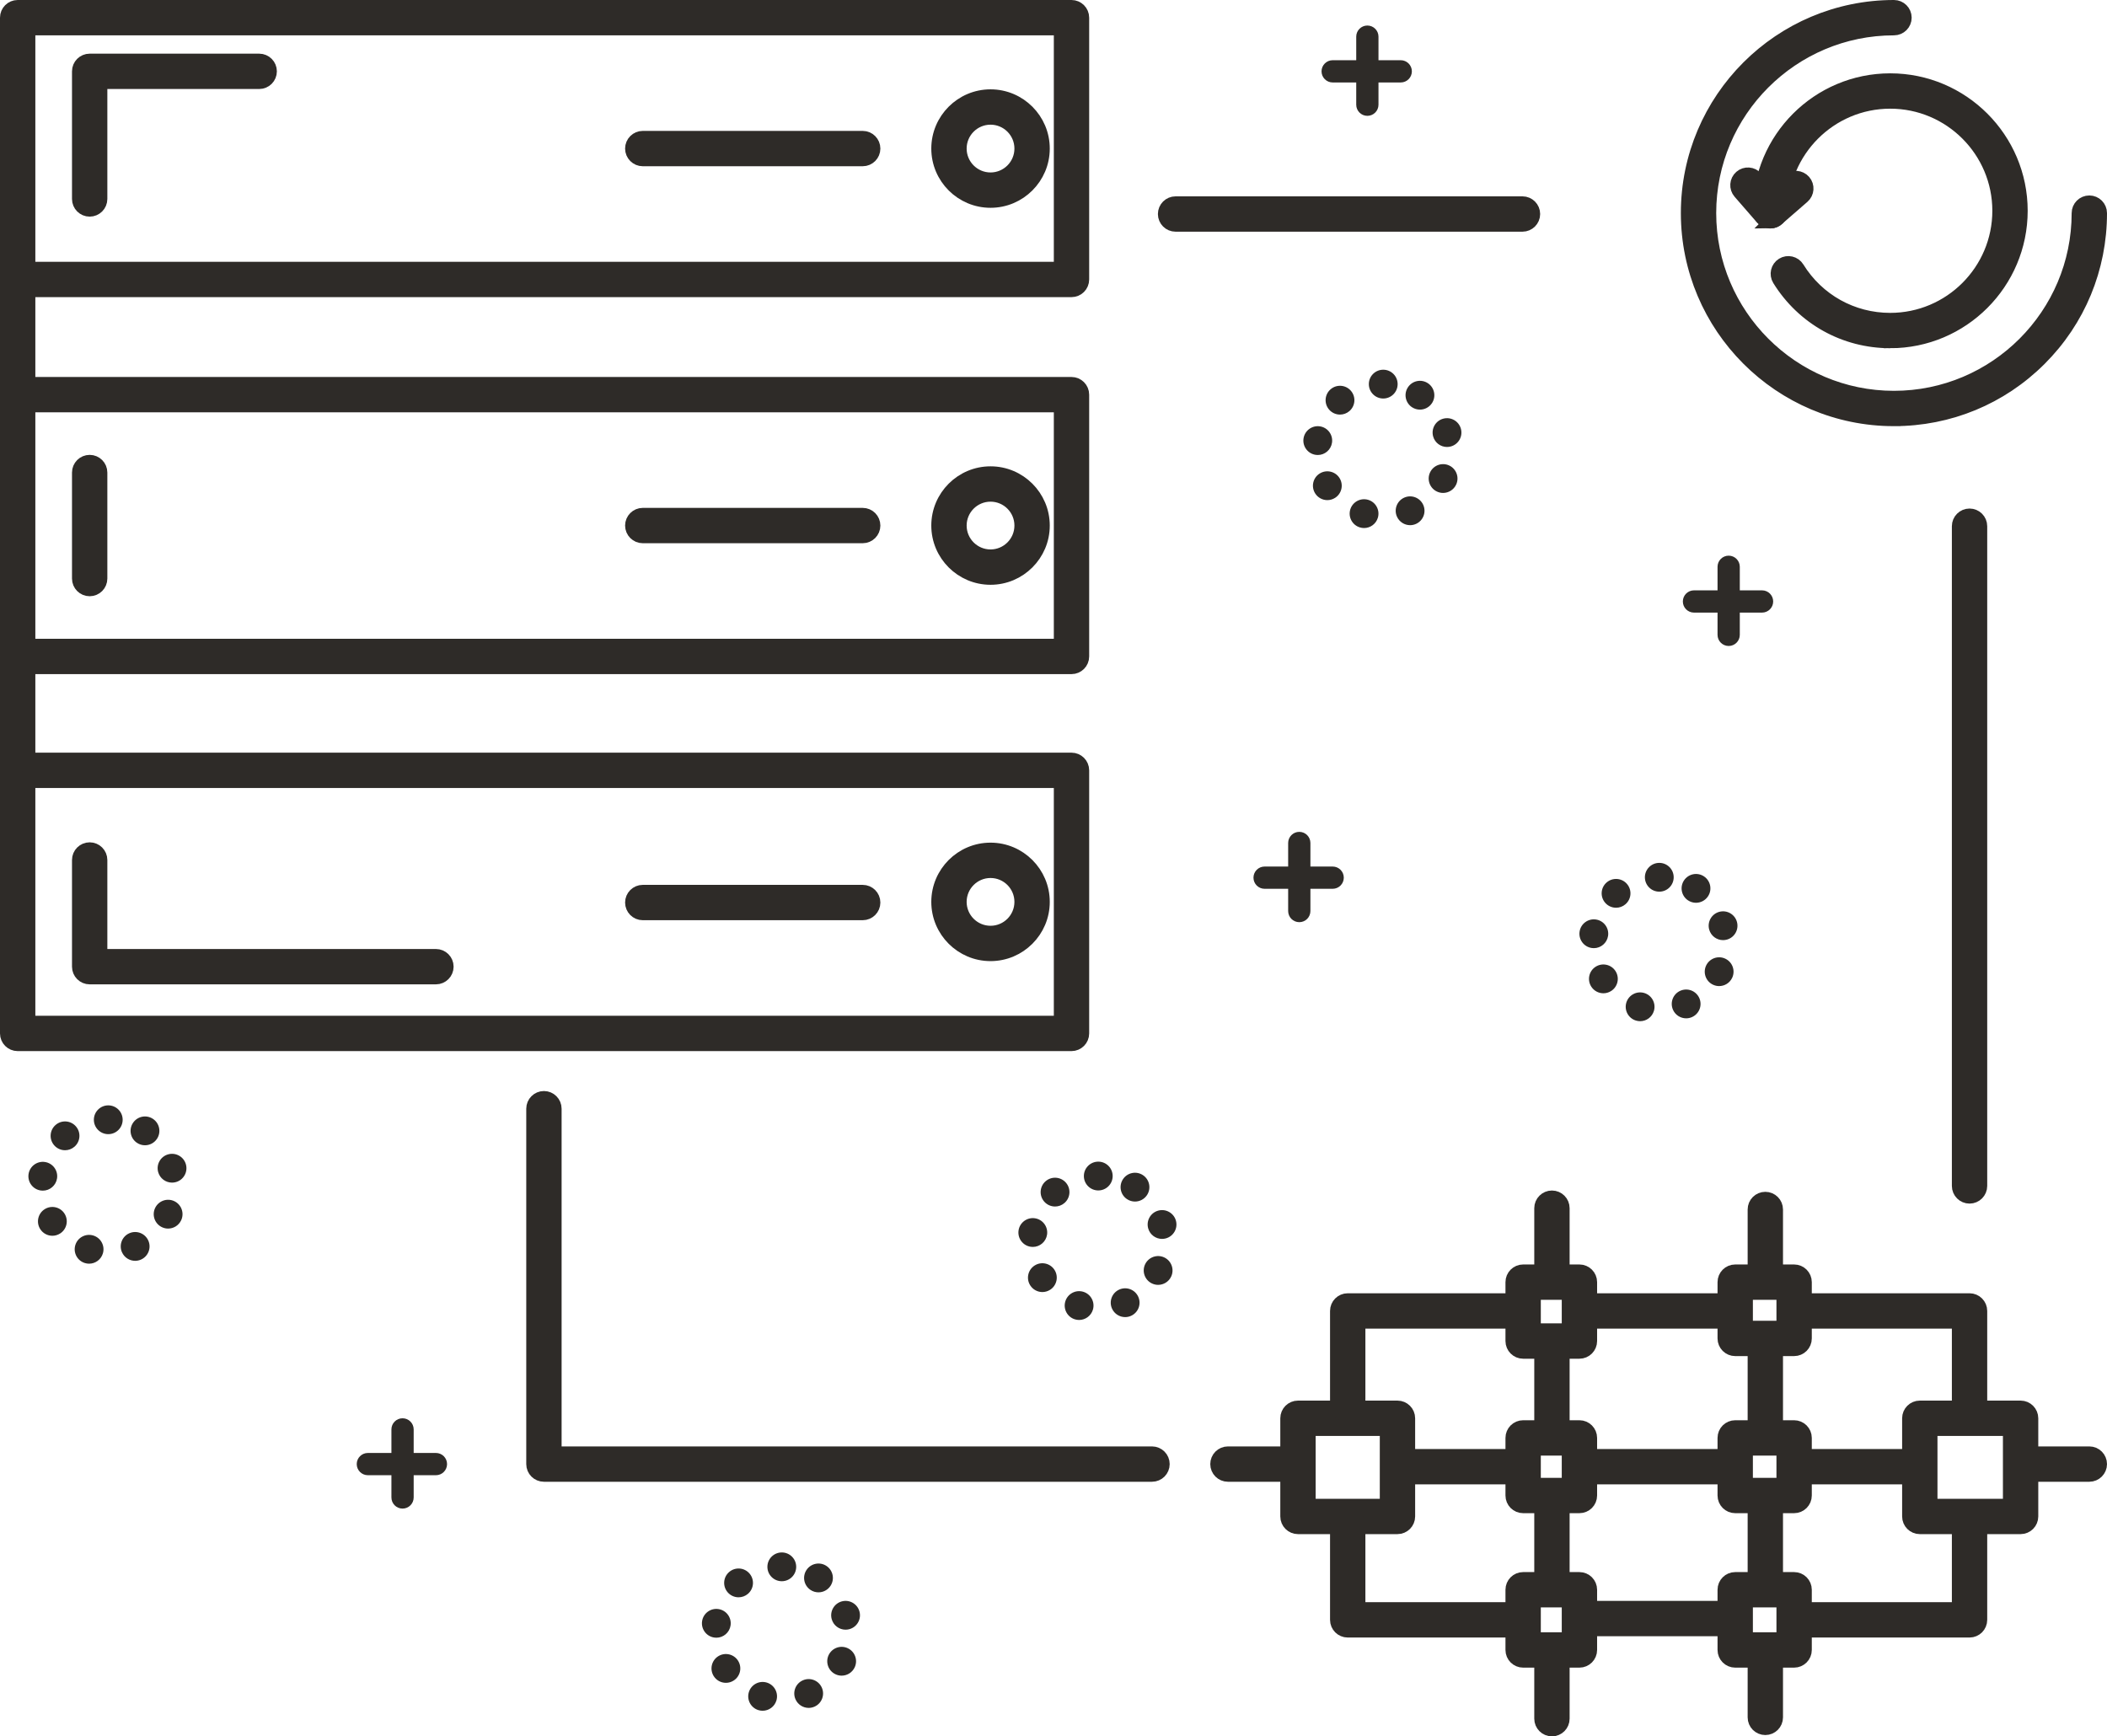 <?xml version="1.0" encoding="UTF-8"?>
<svg id="Layer_2" data-name="Layer 2" xmlns="http://www.w3.org/2000/svg" viewBox="0 0 1609.5 1326.5">
  <defs>
    <style>
      .cls-1, .cls-2 {
        fill: #2e2b28;
      }

      .cls-2 {
        stroke: #2e2b28;
        stroke-miterlimit: 10;
        stroke-width: 10px;
      }
    </style>
  </defs>
  <g id="FORECASTING">
    <g>
      <g>
        <path class="cls-2" d="m1443.91,261.02c-34.88,0-66.68-17.72-85.07-47.41-2.47-3.99-1.24-9.23,2.75-11.7,3.99-2.47,9.23-1.24,11.7,2.75,15.27,24.65,41.67,39.36,70.62,39.36,45.77,0,83-37.24,83-83s-37.24-83-83-83-83,37.24-83,83c0,4.69-3.81,8.5-8.5,8.5s-8.5-3.81-8.5-8.5c0-55.14,44.86-100,100-100s100,44.86,100,100-44.86,100-100,100Z"/>
        <path class="cls-2" d="m1352.23,169.52c-.2,0-.39,0-.59-.02-2.25-.16-4.34-1.2-5.82-2.9l-17.01-19.57c-3.08-3.54-2.7-8.91.84-11.99,3.54-3.08,8.91-2.7,11.99.84l11.43,13.15,13.15-11.43c3.54-3.08,8.91-2.7,11.99.84,3.08,3.54,2.7,8.91-.84,11.99l-19.57,17.01c-1.55,1.35-3.53,2.09-5.58,2.09Z"/>
      </g>
      <path class="cls-2" d="m1446.74,320.57c-86.99,0-157.76-70.79-157.76-157.81S1359.77,5,1446.79,5c4.69,0,8.5,3.81,8.5,8.5s-3.81,8.5-8.5,8.5c-77.64,0-140.81,63.14-140.81,140.76s63.15,140.81,140.76,140.81,140.76-63.14,140.76-140.75c0-4.69,3.81-8.5,8.5-8.5s8.5,3.81,8.5,8.5c0,42.26-16.41,81.92-46.21,111.67-29.76,29.71-69.38,46.07-111.55,46.07Z"/>
    </g>
    <g>
      <path class="cls-2" d="m827,213.5c0,4.69-3.81,8.5-8.5,8.5H13.5c-4.69,0-8.5-3.81-8.5-8.5V13.5c0-4.69,3.81-8.5,8.5-8.5h805c4.69,0,8.5,3.81,8.5,8.5v200ZM22,205h788V22H22v183Z"/>
      <path class="cls-2" d="m827,501.5c0,4.69-3.81,8.5-8.5,8.5H13.5c-4.69,0-8.5-3.81-8.5-8.5v-200c0-4.69,3.81-8.5,8.5-8.5h805c4.69,0,8.5,3.81,8.5,8.5v200Zm-805-8.5h788v-183H22v183Z"/>
      <path class="cls-2" d="m827,789.5c0,4.69-3.81,8.5-8.5,8.5H13.5c-4.69,0-8.5-3.81-8.5-8.5v-201c0-4.69,3.81-8.5,8.5-8.5h805c4.69,0,8.5,3.81,8.5,8.5v201Zm-805-8.5h788v-184H22v184Z"/>
      <path class="cls-2" d="m13.5,310.5c-4.69,0-8.5-3.81-8.5-8.5v-88c0-4.69,3.81-8.5,8.5-8.5s8.5,3.81,8.5,8.5v88c0,4.69-3.81,8.5-8.5,8.5Z"/>
      <path class="cls-2" d="m13.5,597.5c-4.69,0-8.5-3.81-8.5-8.5v-87c0-4.69,3.81-8.5,8.5-8.5s8.5,3.81,8.5,8.5v87c0,4.69-3.81,8.5-8.5,8.5Z"/>
      <path class="cls-2" d="m756.65,153.75c-22.19,0-40.25-18.06-40.25-40.25s18.06-40.25,40.25-40.25,40.25,18.06,40.25,40.25-18.06,40.25-40.25,40.25Zm0-63.5c-12.82,0-23.25,10.43-23.25,23.25s10.43,23.25,23.25,23.25,23.25-10.43,23.25-23.25-10.43-23.25-23.25-23.25Z"/>
      <path class="cls-2" d="m756.65,441.75c-22.19,0-40.25-18.06-40.25-40.25s18.06-40.25,40.25-40.25,40.25,18.06,40.25,40.25-18.06,40.25-40.25,40.25Zm0-63.5c-12.82,0-23.25,10.43-23.25,23.25s10.43,23.25,23.25,23.25,23.25-10.43,23.25-23.25-10.43-23.25-23.25-23.25Z"/>
      <path class="cls-2" d="m756.65,729.25c-22.19,0-40.25-18.06-40.25-40.25s18.06-40.25,40.25-40.25,40.25,18.06,40.25,40.25-18.06,40.25-40.25,40.25Zm0-63.5c-12.82,0-23.25,10.43-23.25,23.25s10.43,23.25,23.25,23.25,23.25-10.43,23.25-23.25-10.43-23.25-23.25-23.25Z"/>
      <path class="cls-2" d="m68.5,160.5c-4.69,0-8.5-3.81-8.5-8.5V54.5c0-4.69,3.81-8.5,8.5-8.5h129.5c4.69,0,8.5,3.81,8.5,8.5s-3.81,8.5-8.5,8.5h-121v89c0,4.69-3.81,8.5-8.5,8.5Z"/>
      <path class="cls-2" d="m68.5,450.5c-4.69,0-8.5-3.81-8.5-8.5v-81c0-4.69,3.81-8.5,8.5-8.5s8.5,3.81,8.5,8.5v81c0,4.69-3.81,8.5-8.5,8.5Z"/>
      <path class="cls-2" d="m333,747H68.5c-4.69,0-8.5-3.81-8.5-8.5v-81.5c0-4.69,3.81-8.5,8.5-8.5s8.5,3.81,8.5,8.5v73h256c4.69,0,8.5,3.81,8.5,8.5s-3.81,8.5-8.5,8.5Z"/>
      <path class="cls-2" d="m659,698h-168c-4.69,0-8.5-3.81-8.5-8.5s3.81-8.5,8.5-8.5h168c4.69,0,8.5,3.81,8.5,8.5s-3.81,8.5-8.5,8.5Z"/>
      <path class="cls-2" d="m659,410h-168c-4.69,0-8.5-3.81-8.5-8.5s3.81-8.5,8.5-8.5h168c4.69,0,8.5,3.81,8.5,8.5s-3.81,8.5-8.5,8.5Z"/>
      <path class="cls-2" d="m659,122h-168c-4.69,0-8.5-3.81-8.5-8.5s3.81-8.5,8.5-8.5h168c4.69,0,8.5,3.81,8.5,8.5s-3.81,8.5-8.5,8.5Z"/>
    </g>
    <g>
      <g>
        <path class="cls-2" d="m1076,1158.5c0,4.69-3.81,8.5-8.5,8.5h-76c-4.69,0-8.5-3.81-8.5-8.5v-75c0-4.69,3.81-8.5,8.5-8.5h76c4.69,0,8.5,3.81,8.5,8.5v75Zm-76-8.5h59v-58h-59v58Z"/>
        <path class="cls-2" d="m1029.5,1081.5c-4.69,0-8.5-3.81-8.5-8.5v-71.5c0-4.69,3.81-8.5,8.5-8.5h131.5c4.69,0,8.5,3.81,8.5,8.5s-3.81,8.5-8.5,8.5h-123v63c0,4.69-3.81,8.5-8.5,8.5Z"/>
        <path class="cls-2" d="m1215,1024.5c0,4.69-3.81,8.5-8.5,8.5h-43c-4.69,0-8.5-3.81-8.5-8.5v-45c0-4.69,3.81-8.5,8.5-8.5h43c4.69,0,8.5,3.81,8.5,8.5v45Zm-43-8.5h26v-28h-26v28Z"/>
        <path class="cls-2" d="m1161,1246h-131.5c-4.69,0-8.5-3.81-8.5-8.5v-72.5c0-4.69,3.81-8.5,8.5-8.5s8.5,3.81,8.5,8.5v64h123c4.69,0,8.5,3.81,8.5,8.5s-3.81,8.5-8.5,8.5Z"/>
        <path class="cls-2" d="m1552,1158.5c0,4.69-3.81,8.5-8.5,8.5h-77c-4.69,0-8.5-3.81-8.5-8.5v-75c0-4.69,3.81-8.5,8.5-8.5h77c4.69,0,8.5,3.81,8.5,8.5v75Zm-77-8.5h60v-58h-60v58Z"/>
        <path class="cls-2" d="m1504.5,1081.5c-4.69,0-8.5-3.81-8.5-8.5v-63h-124c-4.69,0-8.5-3.81-8.5-8.5s3.81-8.5,8.5-8.5h132.5c4.69,0,8.5,3.81,8.5,8.5v71.5c0,4.69-3.81,8.5-8.5,8.5Z"/>
        <path class="cls-2" d="m1504.5,1246h-132.5c-4.69,0-8.5-3.81-8.5-8.5s3.81-8.5,8.5-8.5h124v-64c0-4.69,3.81-8.5,8.5-8.5s8.5,3.81,8.5,8.5v72.5c0,4.69-3.81,8.5-8.5,8.5Z"/>
        <path class="cls-2" d="m1215,1260.5c0,4.69-3.81,8.5-8.5,8.5h-43c-4.69,0-8.5-3.81-8.5-8.5v-46c0-4.69,3.81-8.5,8.5-8.5h43c4.69,0,8.5,3.81,8.5,8.5v46Zm-43-8.5h26v-29h-26v29Z"/>
        <path class="cls-2" d="m1215,1142.5c0,4.69-3.81,8.5-8.5,8.5h-43c-4.69,0-8.5-3.81-8.5-8.5v-44c0-4.69,3.81-8.5,8.5-8.5h43c4.69,0,8.5,3.81,8.5,8.5v44Zm-43-8.5h26v-27h-26v27Z"/>
        <path class="cls-2" d="m1379,1022.5c0,4.69-3.81,8.5-8.5,8.5h-45c-4.69,0-8.5-3.81-8.5-8.5v-43c0-4.69,3.81-8.5,8.5-8.5h45c4.69,0,8.5,3.81,8.5,8.5v43Zm-45-8.5h28v-26h-28v26Z"/>
        <path class="cls-2" d="m1379,1260.5c0,4.69-3.81,8.5-8.5,8.5h-45c-4.69,0-8.5-3.81-8.5-8.5v-46c0-4.69,3.81-8.5,8.5-8.5h45c4.69,0,8.5,3.81,8.5,8.5v46Zm-45-8.5h28v-29h-28v29Z"/>
        <path class="cls-2" d="m1320,1010h-110c-4.69,0-8.5-3.81-8.5-8.5s3.81-8.5,8.5-8.5h110c4.69,0,8.5,3.81,8.5,8.5s-3.81,8.5-8.5,8.5Z"/>
        <path class="cls-2" d="m1320,1245h-110c-4.69,0-8.5-3.81-8.5-8.5s3.81-8.5,8.5-8.5h110c4.69,0,8.5,3.81,8.5,8.5s-3.81,8.5-8.5,8.5Z"/>
        <path class="cls-2" d="m1185.5,1101.5c-4.69,0-8.5-3.81-8.5-8.5v-68c0-4.69,3.81-8.5,8.5-8.5s8.5,3.81,8.5,8.5v68c0,4.69-3.81,8.5-8.5,8.5Z"/>
        <path class="cls-2" d="m1185.5,1220.5c-4.69,0-8.5-3.81-8.5-8.5v-69c0-4.69,3.81-8.5,8.5-8.5s8.5,3.81,8.5,8.5v69c0,4.69-3.81,8.5-8.5,8.5Z"/>
        <path class="cls-2" d="m1160,1129h-89c-4.69,0-8.5-3.81-8.5-8.5s3.81-8.5,8.5-8.5h89c4.69,0,8.5,3.81,8.5,8.5s-3.81,8.5-8.5,8.5Z"/>
        <path class="cls-2" d="m1323,1129h-111c-4.69,0-8.5-3.81-8.5-8.5s3.81-8.5,8.5-8.5h111c4.69,0,8.5,3.81,8.5,8.5s-3.81,8.5-8.5,8.5Z"/>
        <path class="cls-2" d="m1379,1142.5c0,4.69-3.81,8.5-8.5,8.5h-45c-4.69,0-8.5-3.81-8.5-8.5v-44c0-4.69,3.81-8.5,8.5-8.5h45c4.69,0,8.5,3.81,8.5,8.5v44Zm-45-8.5h28v-27h-28v27Z"/>
        <path class="cls-2" d="m1348.5,1101.5c-4.69,0-8.5-3.81-8.5-8.5v-68c0-4.69,3.81-8.5,8.5-8.5s8.5,3.81,8.5,8.5v68c0,4.69-3.81,8.5-8.5,8.5Z"/>
        <path class="cls-2" d="m1348.5,1220.5c-4.69,0-8.5-3.81-8.5-8.5v-69c0-4.69,3.81-8.5,8.5-8.5s8.5,3.81,8.5,8.5v69c0,4.69-3.81,8.5-8.5,8.5Z"/>
        <path class="cls-2" d="m1464,1129h-89c-4.69,0-8.5-3.81-8.5-8.5s3.81-8.5,8.5-8.5h89c4.69,0,8.5,3.81,8.5,8.5s-3.81,8.5-8.5,8.5Z"/>
        <path class="cls-2" d="m1596,1127h-52c-4.69,0-8.5-3.81-8.5-8.5s3.81-8.5,8.5-8.5h52c4.69,0,8.5,3.81,8.5,8.5s-3.81,8.5-8.5,8.5Z"/>
        <path class="cls-2" d="m1348.5,1320.5c-4.69,0-8.5-3.81-8.5-8.5v-50c0-4.69,3.81-8.5,8.5-8.5s8.5,3.81,8.5,8.5v50c0,4.69-3.81,8.5-8.5,8.5Z"/>
        <path class="cls-2" d="m1185.5,1321.5c-4.69,0-8.5-3.81-8.5-8.5v-52c0-4.69,3.81-8.5,8.5-8.5s8.5,3.81,8.5,8.5v52c0,4.69-3.81,8.5-8.5,8.5Z"/>
        <path class="cls-2" d="m1348.5,982.5c-4.69,0-8.5-3.81-8.5-8.5v-50c0-4.69,3.81-8.5,8.5-8.5s8.5,3.81,8.5,8.5v50c0,4.69-3.81,8.5-8.5,8.5Z"/>
        <path class="cls-2" d="m1185.5,983.5c-4.69,0-8.5-3.81-8.5-8.5v-52c0-4.69,3.81-8.5,8.5-8.5s8.5,3.81,8.5,8.5v52c0,4.69-3.81,8.5-8.5,8.5Z"/>
      </g>
      <path class="cls-2" d="m990,1127h-52c-4.69,0-8.5-3.81-8.5-8.5s3.81-8.5,8.5-8.5h52c4.69,0,8.5,3.81,8.5,8.5s-3.81,8.5-8.5,8.5Z"/>
    </g>
    <path class="cls-2" d="m880,1127h-464.5c-4.69,0-8.5-3.81-8.5-8.5v-271.5c0-4.69,3.81-8.5,8.5-8.5s8.5,3.81,8.5,8.5v263h456c4.69,0,8.5,3.81,8.5,8.5s-3.81,8.5-8.5,8.5Z"/>
    <path class="cls-2" d="m1504.5,914.5c-4.69,0-8.5-3.81-8.5-8.5v-504c0-4.69,3.81-8.5,8.5-8.5s8.5,3.81,8.5,8.5v504c0,4.69-3.81,8.5-8.5,8.5Z"/>
    <path class="cls-2" d="m1163,172h-265c-4.69,0-8.5-3.81-8.5-8.5s3.81-8.5,8.5-8.5h265c4.69,0,8.5,3.81,8.5,8.5s-3.81,8.5-8.5,8.5Z"/>
    <path class="cls-1" d="m64.87,964.92c-5.81-1.75-9.1-7.89-7.34-13.71h0c1.75-5.81,7.89-9.1,13.71-7.34h0c5.81,1.75,9.1,7.89,7.34,13.71h0c-1.43,4.75-5.8,7.82-10.52,7.82h0c-1.05,0-2.13-.16-3.19-.48Zm28.31-8.24c-2.47-5.55.02-12.05,5.58-14.52h0c5.56-2.47,12.06.03,14.53,5.58h0c2.47,5.55-.03,12.05-5.58,14.52h0c-1.46.65-2.97.95-4.47.95h0c-4.21,0-8.23-2.43-10.05-6.53Zm-62.46-17.72c-3.26-5.13-1.74-11.92,3.39-15.18h0c5.12-3.26,11.92-1.74,15.18,3.39h0c3.25,5.13,1.74,11.92-3.39,15.18h0c-1.83,1.16-3.87,1.72-5.89,1.72h0c-3.64,0-7.2-1.81-9.29-5.11Zm93.01-1.44c-5.5-2.59-7.84-9.15-5.25-14.64h0c2.6-5.5,9.16-7.84,14.65-5.25h0c5.49,2.6,7.84,9.16,5.24,14.65h0c-1.88,3.97-5.83,6.3-9.95,6.3h0c-1.57,0-3.18-.34-4.69-1.06Zm-92.64-28.04c-6.01-.88-10.16-6.47-9.28-12.48h0c.88-6.01,6.47-10.17,12.48-9.29h0c6.01.88,10.17,6.47,9.29,12.48h0c-.81,5.47-5.51,9.41-10.87,9.41h0c-.54,0-1.07-.04-1.62-.12Zm89.73-14.07c-1.62-5.86,1.81-11.92,7.66-13.54h0c5.86-1.62,11.92,1.81,13.54,7.66h0c1.62,5.86-1.81,11.92-7.66,13.54h0c-.98.27-1.97.4-2.94.4h0c-4.83,0-9.25-3.19-10.6-8.06Zm-79.46-20.49c-3.98-4.6-3.47-11.55,1.13-15.52h0c4.6-3.97,11.55-3.46,15.52,1.14h0c3.97,4.59,3.46,11.54-1.14,15.51h0c-2.08,1.8-4.64,2.68-7.18,2.68h0c-3.09,0-6.16-1.29-8.33-3.81Zm63.28-1.84c-5.06-3.37-6.42-10.2-3.04-15.25h0c3.37-5.06,10.2-6.42,15.26-3.04h0c5.05,3.37,6.41,10.21,3.03,15.26h0c-2.12,3.17-5.6,4.89-9.15,4.89h0c-2.1,0-4.23-.6-6.1-1.86Zm-32.94-17.63c0-6.07,4.93-11,11-11h0c6.08,0,11,4.93,11,11h0c0,6.08-4.92,11-11,11h0c-6.07,0-11-4.92-11-11Z"/>
    <path class="cls-1" d="m579.37,1306.47c-5.81-1.76-9.1-7.9-7.34-13.72h0c1.75-5.81,7.89-9.1,13.71-7.34h0c5.81,1.76,9.1,7.9,7.34,13.71h0c-1.43,4.75-5.8,7.82-10.52,7.82h0c-1.06,0-2.13-.15-3.19-.47Zm28.31-8.25c-2.47-5.55.02-12.05,5.58-14.52h0c5.55-2.47,12.05.03,14.52,5.58h0c2.47,5.55-.03,12.06-5.58,14.52h0c-1.46.65-2.97.96-4.47.96h0c-4.21,0-8.23-2.44-10.05-6.54Zm-62.46-17.71h0c-3.26-5.13-1.74-11.93,3.38-15.19h0c5.13-3.25,11.93-1.74,15.19,3.39h0c3.25,5.13,1.74,11.93-3.39,15.18h0c-1.83,1.17-3.87,1.72-5.89,1.72h0c-3.64,0-7.2-1.8-9.29-5.1Zm93.01-1.44c-5.5-2.6-7.84-9.16-5.25-14.65h0c2.6-5.49,9.16-7.84,14.65-5.24h0c5.49,2.59,7.84,9.15,5.24,14.64h0c-1.88,3.98-5.83,6.31-9.95,6.31h0c-1.58,0-3.18-.34-4.69-1.06Zm-92.63-28.05c-6.02-.88-10.17-6.47-9.29-12.48h0c.88-6.01,6.47-10.17,12.48-9.28h0c6.01.88,10.17,6.47,9.28,12.48h.01c-.81,5.47-5.5,9.4-10.87,9.4h0c-.53,0-1.07-.04-1.61-.12Zm89.72-14.07h0c-1.62-5.85,1.81-11.91,7.66-13.54h0c5.86-1.62,11.92,1.81,13.54,7.66h0c1.62,5.86-1.81,11.92-7.66,13.54h0c-.98.27-1.97.4-2.94.4h0c-4.82,0-9.25-3.19-10.6-8.06Zm-79.46-20.49c-3.98-4.6-3.47-11.54,1.13-15.51h0c4.6-3.97,11.55-3.47,15.52,1.13h0c3.97,4.6,3.46,11.55-1.14,15.52h0c-2.08,1.79-4.64,2.67-7.18,2.67h0c-3.09,0-6.16-1.29-8.33-3.81Zm63.27-1.83h0c-5.06-3.38-6.42-10.21-3.04-15.26h0c3.37-5.05,10.2-6.41,15.25-3.04h0c5.05,3.38,6.41,10.21,3.03,15.26h0c-2.12,3.17-5.61,4.89-9.16,4.89h0c-2.1,0-4.22-.6-6.1-1.85Zm-32.93-17.64c0-6.07,4.93-10.99,11-10.99h0c6.08,0,11,4.92,11,10.99h0c0,6.08-4.92,11-11,11h0c-6.07.01-11-4.92-11-11Z"/>
    <path class="cls-1" d="m1038.8,402.92c-5.81-1.75-9.1-7.89-7.35-13.71h0c1.76-5.81,7.9-9.1,13.72-7.35h0c5.81,1.76,9.1,7.9,7.34,13.72h0c-1.43,4.75-5.8,7.82-10.52,7.82h0c-1.06,0-2.13-.16-3.19-.48Zm28.3-8.24c-2.47-5.55.03-12.05,5.58-14.52h0c5.55-2.47,12.05.03,14.52,5.58h0c2.47,5.55-.03,12.05-5.58,14.52h0c-1.45.65-2.97.95-4.46.95h0c-4.21,0-8.23-2.43-10.06-6.53Zm-62.45-17.72c-3.26-5.13-1.75-11.92,3.38-15.18h0c5.13-3.26,11.93-1.74,15.19,3.39h0c3.25,5.12,1.74,11.92-3.39,15.18h0c-1.83,1.16-3.87,1.72-5.89,1.72h0c-3.64,0-7.2-1.81-9.29-5.11Zm93-1.44c-5.49-2.59-7.84-9.15-5.24-14.64h0c2.6-5.49,9.15-7.84,14.65-5.25h0c5.49,2.6,7.84,9.16,5.24,14.65h0c-1.88,3.97-5.83,6.3-9.95,6.3h0c-1.58,0-3.18-.34-4.7-1.06Zm-92.63-28.04c-6.01-.88-10.17-6.47-9.28-12.48h0c.88-6.01,6.47-10.17,12.48-9.29h0c6.01.88,10.16,6.47,9.28,12.48h0c-.8,5.47-5.5,9.41-10.86,9.41h0c-.54,0-1.07-.04-1.62-.12Zm89.73-14.07c-1.63-5.86,1.81-11.92,7.66-13.54h0c5.86-1.62,11.92,1.81,13.54,7.66h0c1.62,5.86-1.81,11.92-7.67,13.54h0c-.98.27-1.96.4-2.94.4h0c-4.82,0-9.24-3.19-10.59-8.06Zm-79.47-20.49c-3.97-4.6-3.46-11.55,1.14-15.52h0c4.6-3.97,11.54-3.46,15.51,1.14h0c3.97,4.6,3.47,11.54-1.13,15.51h0c-2.08,1.8-4.64,2.68-7.19,2.68h0c-3.08,0-6.15-1.29-8.33-3.81Zm63.28-1.84c-5.05-3.37-6.41-10.2-3.03-15.25h0c3.37-5.06,10.2-6.42,15.25-3.04h0c5.05,3.37,6.41,10.2,3.04,15.26h0c-2.12,3.17-5.61,4.89-9.16,4.89h0c-2.1,0-4.22-.61-6.1-1.86Zm-32.93-17.63c0-6.08,4.93-11,11-11h0c6.08,0,11,4.92,11,11h0c0,6.08-4.92,11-11,11h0c-6.07,0-11-4.92-11-11Z"/>
    <path class="cls-1" d="m821.12,1007.92c-5.81-1.75-9.1-7.89-7.34-13.71h0c1.75-5.81,7.89-9.1,13.71-7.35h0c5.81,1.76,9.1,7.9,7.35,13.72h0c-1.44,4.75-5.81,7.82-10.53,7.82h0c-1.05,0-2.13-.16-3.19-.48Zm28.31-8.24c-2.47-5.55.03-12.05,5.58-14.52h0c5.55-2.47,12.05.03,14.52,5.58h0c2.47,5.55-.03,12.05-5.58,14.52h0c-1.46.65-2.97.95-4.47.95h0c-4.21,0-8.23-2.43-10.05-6.53Zm-62.46-17.72c-3.26-5.13-1.74-11.92,3.39-15.18h0c5.12-3.26,11.92-1.74,15.18,3.39h0c3.25,5.12,1.74,11.92-3.39,15.18h0c-1.83,1.16-3.87,1.72-5.89,1.72h0c-3.63,0-7.2-1.81-9.29-5.11Zm93.01-1.44c-5.49-2.59-7.84-9.15-5.25-14.64h0c2.6-5.5,9.16-7.84,14.65-5.25h0c5.49,2.6,7.84,9.16,5.24,14.65h0c-1.87,3.97-5.83,6.3-9.95,6.3h0c-1.57,0-3.17-.34-4.69-1.06Zm-92.63-28.04c-6.02-.88-10.17-6.47-9.29-12.48h0c.88-6.01,6.47-10.17,12.48-9.29h0c6.01.88,10.17,6.47,9.29,12.48h0c-.81,5.47-5.51,9.41-10.87,9.41h0c-.53,0-1.07-.04-1.61-.12Zm89.72-14.07c-1.62-5.86,1.81-11.92,7.66-13.54h0c5.86-1.62,11.92,1.81,13.54,7.66h0c1.62,5.86-1.81,11.92-7.66,13.54h0c-.98.27-1.97.4-2.94.4h0c-4.82,0-9.25-3.19-10.6-8.06Zm-79.46-20.49c-3.97-4.6-3.47-11.55,1.13-15.52h0c4.6-3.97,11.55-3.46,15.52,1.14h0c3.97,4.59,3.46,11.54-1.14,15.51h0c-2.08,1.8-4.64,2.68-7.18,2.68h0c-3.09,0-6.16-1.29-8.33-3.81Zm63.28-1.84c-5.06-3.37-6.42-10.2-3.04-15.25h0c3.37-5.06,10.2-6.42,15.26-3.04h0c5.05,3.37,6.41,10.2,3.03,15.26h0c-2.12,3.17-5.6,4.89-9.15,4.89h0c-2.1,0-4.23-.6-6.1-1.86Zm-32.94-17.63c0-6.07,4.93-11,11.01-11h0c6.07,0,10.99,4.93,10.99,11h0c0,6.08-4.92,11-10.99,11h0c-6.08,0-11.01-4.92-11.01-11Z"/>
    <path class="cls-1" d="m1249.67,779.67h0c-5.82-1.75-9.1-7.89-7.35-13.71h0c1.76-5.81,7.9-9.1,13.72-7.35h0c5.81,1.76,9.1,7.9,7.34,13.72h0c-1.43,4.75-5.8,7.82-10.52,7.82h0c-1.06,0-2.13-.16-3.19-.48Zm28.3-8.24c-2.47-5.55.03-12.05,5.58-14.52h0c5.55-2.47,12.05.03,14.52,5.58h0c2.46,5.55-.03,12.05-5.59,14.52h.01c-1.46.65-2.97.95-4.47.95h0c-4.21,0-8.23-2.43-10.06-6.53Zm-62.45-17.72c-3.26-5.13-1.75-11.92,3.38-15.18h0c5.13-3.26,11.93-1.74,15.19,3.39h0c3.25,5.13,1.74,11.92-3.39,15.18h0c-1.83,1.16-3.87,1.72-5.89,1.72h0c-3.64,0-7.2-1.81-9.29-5.11Zm93-1.44c-5.49-2.59-7.83-9.15-5.24-14.64h0c2.6-5.49,9.16-7.84,14.65-5.24h0c5.49,2.59,7.84,9.15,5.24,14.64h0c-1.88,3.98-5.83,6.3-9.95,6.3h0c-1.58,0-3.18-.34-4.7-1.06Zm-92.63-28.04c-6.01-.88-10.16-6.47-9.28-12.48h0c.88-6.01,6.47-10.17,12.48-9.29h0c6.01.88,10.17,6.47,9.29,12.48h0c-.81,5.47-5.51,9.41-10.88,9.41h0c-.53,0-1.07-.04-1.61-.12Zm89.73-14.07c-1.62-5.86,1.81-11.92,7.66-13.54h0c5.86-1.62,11.92,1.81,13.54,7.66h0c1.62,5.86-1.81,11.92-7.66,13.54h0c-.99.27-1.97.4-2.95.4h0c-4.82,0-9.24-3.19-10.59-8.06Zm-79.46-20.49c-3.98-4.6-3.47-11.55,1.13-15.52h0c4.6-3.97,11.55-3.46,15.52,1.14h0c3.97,4.59,3.46,11.54-1.14,15.51h0c-2.08,1.8-4.64,2.68-7.18,2.68h0c-3.09,0-6.16-1.3-8.33-3.81Zm63.27-1.84c-5.05-3.37-6.41-10.2-3.03-15.26h0c3.37-5.05,10.2-6.41,15.26-3.03h0c5.04,3.37,6.41,10.2,3.03,15.25h0c-2.12,3.18-5.61,4.9-9.16,4.9h0c-2.1,0-4.22-.6-6.1-1.86Zm-32.93-17.63c0-6.07,4.93-11,11-11h0c6.08,0,11,4.93,11,11h0c0,6.08-4.92,11-11,11h0c-6.07,0-11-4.92-11-11Z"/>
    <g>
      <path class="cls-1" d="m307.5,1152.5c-4.69,0-8.5-3.81-8.5-8.5v-52c0-4.69,3.81-8.5,8.5-8.5s8.5,3.81,8.5,8.5v52c0,4.69-3.81,8.5-8.5,8.5Z"/>
      <path class="cls-1" d="m333,1127h-52c-4.69,0-8.5-3.81-8.5-8.5s3.81-8.5,8.5-8.5h52c4.69,0,8.5,3.81,8.5,8.5s-3.81,8.5-8.5,8.5Z"/>
    </g>
    <g>
      <path class="cls-1" d="m992.5,704.5c-4.69,0-8.5-3.81-8.5-8.5v-52c0-4.69,3.81-8.5,8.5-8.5s8.5,3.81,8.5,8.5v52c0,4.69-3.81,8.5-8.5,8.5Z"/>
      <path class="cls-1" d="m1018,679h-52c-4.69,0-8.5-3.81-8.5-8.5s3.81-8.5,8.5-8.5h52c4.69,0,8.5,3.81,8.5,8.5s-3.81,8.5-8.5,8.5Z"/>
    </g>
    <g>
      <path class="cls-1" d="m1320.5,493.5c-4.69,0-8.5-3.81-8.5-8.5v-52c0-4.69,3.81-8.5,8.5-8.5s8.5,3.81,8.5,8.5v52c0,4.69-3.81,8.5-8.5,8.5Z"/>
      <path class="cls-1" d="m1346,468h-52c-4.69,0-8.5-3.81-8.5-8.5s3.81-8.5,8.5-8.5h52c4.69,0,8.5,3.81,8.5,8.5s-3.81,8.5-8.5,8.5Z"/>
    </g>
    <g>
      <path class="cls-1" d="m1044.5,88.5c-4.69,0-8.5-3.81-8.5-8.5V28c0-4.69,3.81-8.5,8.5-8.5s8.5,3.81,8.5,8.5v52c0,4.69-3.81,8.5-8.5,8.5Z"/>
      <path class="cls-1" d="m1070,63h-52c-4.69,0-8.5-3.81-8.5-8.5s3.81-8.5,8.5-8.5h52c4.69,0,8.5,3.81,8.5,8.5s-3.81,8.5-8.5,8.5Z"/>
    </g>
  </g>
</svg>